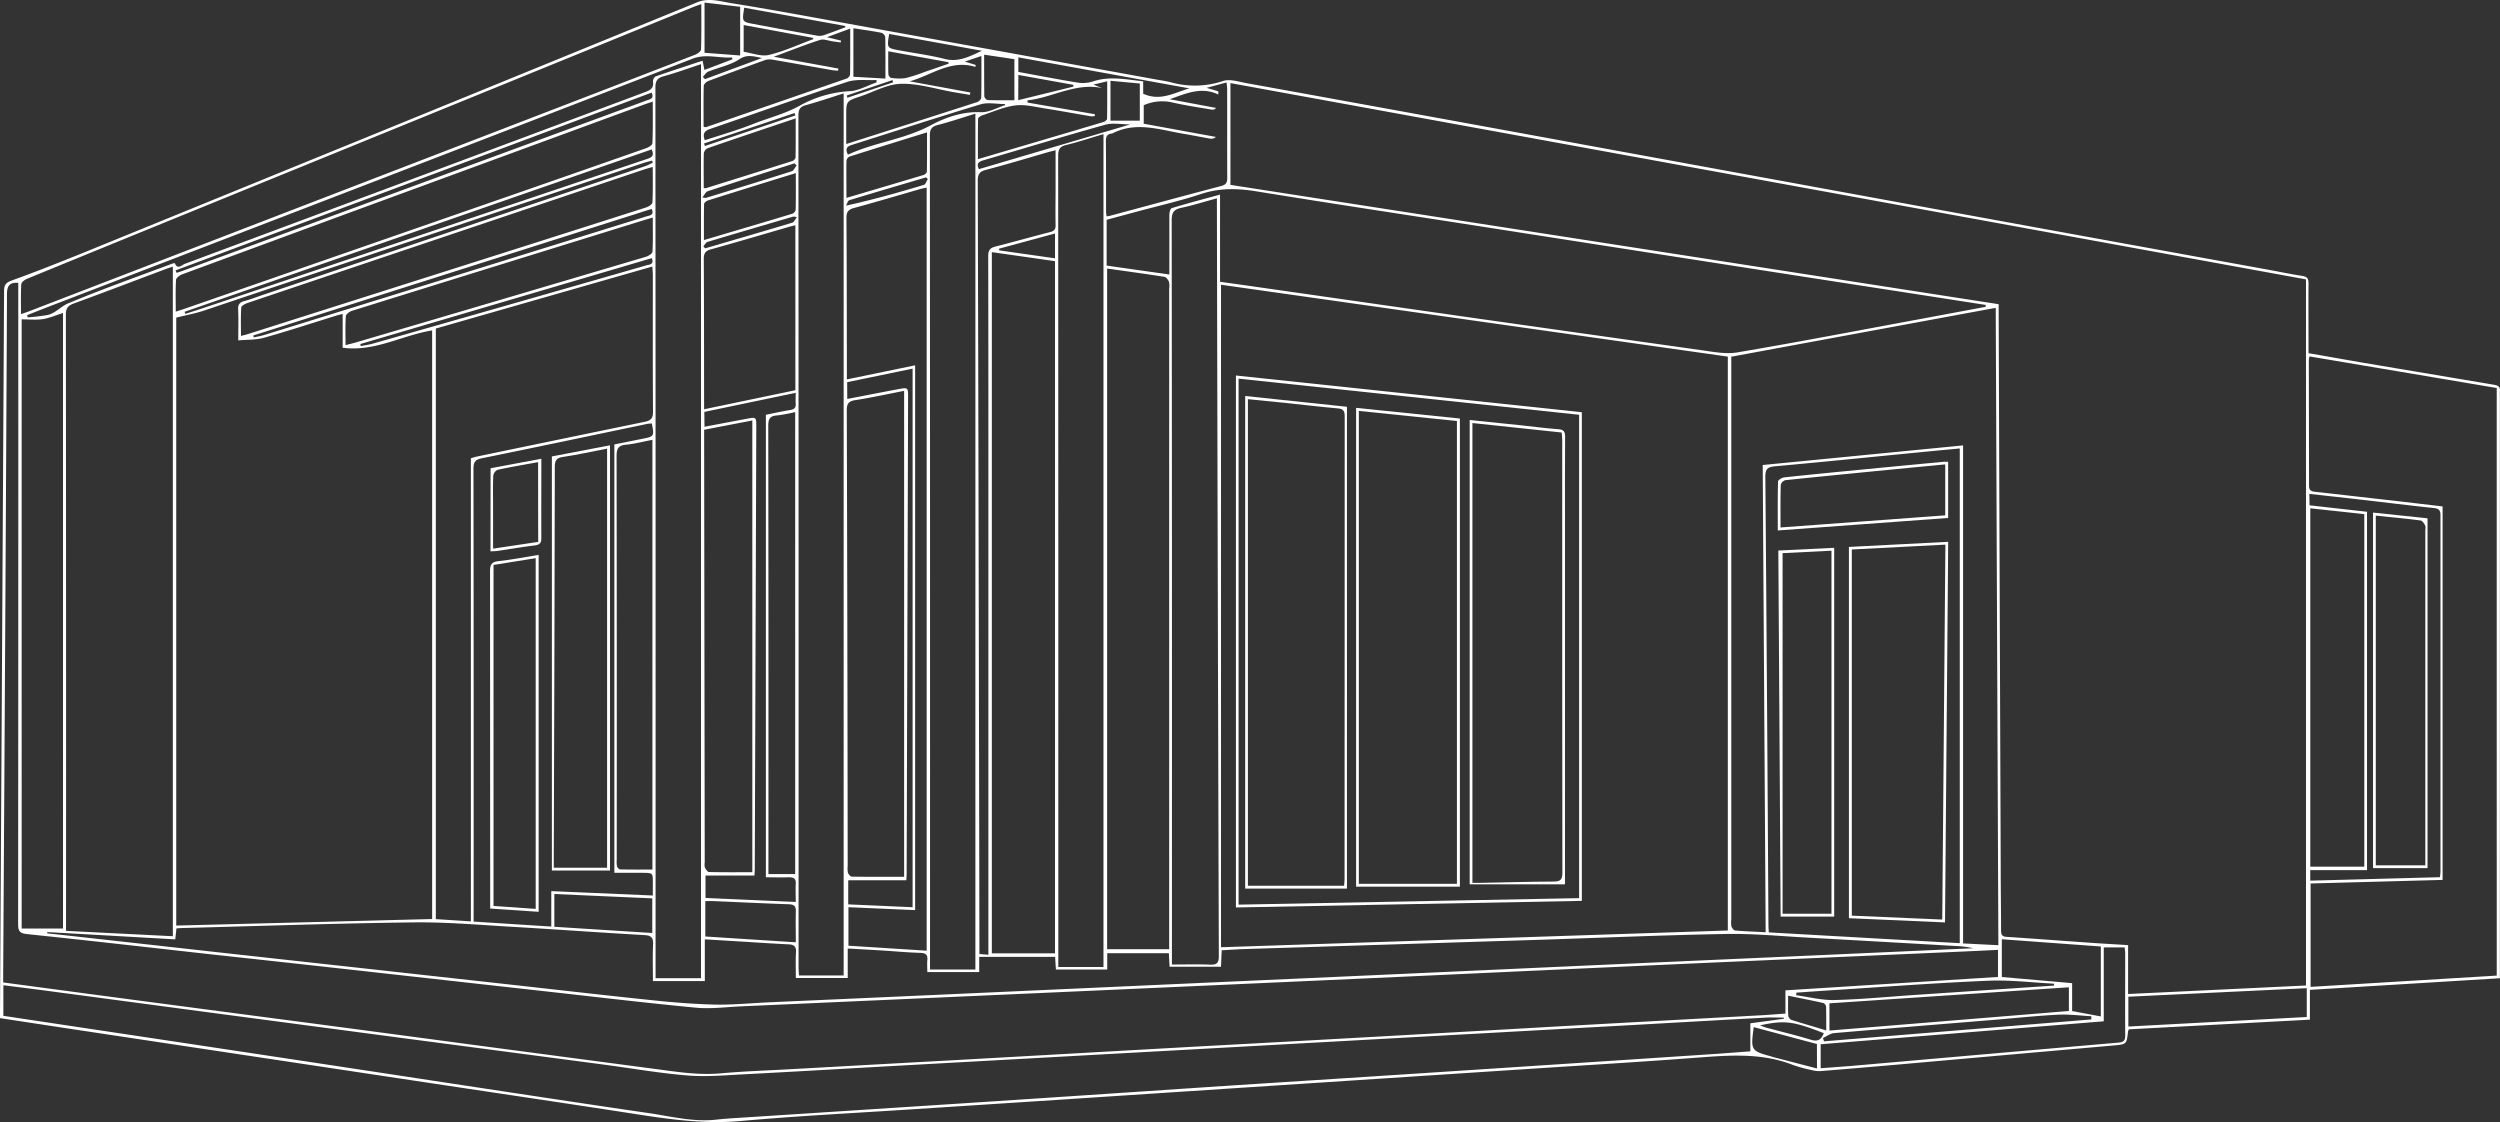 <svg id="Слой_1" data-name="Слой 1" xmlns="http://www.w3.org/2000/svg" viewBox="0 0 1108.04 497.31"><rect x="0" y="0" width="1108.04" height="497.31" fill="#333333" stroke="none"/><defs><style>.cls-1{fill:#fff;}</style></defs><title>d1_w</title><path class="cls-1" d="M1174,772.38a4.74,4.74,0,0,0-.42.88c-.62,5.85-.62,5.78-6.7,6.31q-47,4.14-93.89,8.31-17.73,1.56-35.47,3a12.43,12.43,0,0,1-3.89-.37,63.49,63.49,0,0,1-8.57-2.34c-14-5.48-28.37-4.3-42.85-3.2-21.91,1.66-43.85,3-65.78,4.41l-76.31,5-63.81,4.18-77,5.07q-32.23,2.11-64.48,4.19c-25.32,1.67-50.69,2.92-76,5.19-15.32,1.38-30.19-.5-45.18-2.83-28.54-4.43-57.11-8.64-85.66-12.94l-85-12.8-77.18-11.63c-11.7-1.76-23.4-3.56-35.41-5.39v-3.74q.94-159.27,1.8-318.54c0-3,1.07-3.82,3.77-4.79,10.42-3.75,20.71-7.85,31-12Q403.22,372.83,539.4,317.19c5.21-2.12,10.25-.4,15.19.39,17.33,2.76,34.59,6,51.86,9.12q68.5,12.38,137,24.81c2,.37,4.13.65,6.14,1.19a39.25,39.25,0,0,0,22.89-.63c3-1,6.87.31,10.27.93q82.74,15,165.45,30.19,69.46,12.71,138.93,25.45,73.21,13.38,146.43,26.68c5.73,1,11.42,2.25,17.17,3.12,2.25.34,2.87,1.21,2.85,3.38-.09,9,0,18,0,27v3.89c7.74,1.34,15.28,2.67,22.82,4l59.45,10c1.88.31,2.8,1,2.55,2.93a16.68,16.68,0,0,0,0,2v258.1l-84.22,5.15v13.21ZM1116.24,451v4.52q.45,122.51.91,245c0,9.34.15,18.68.16,28,0,1.82.36,2.76,2.49,2.89,12.61.81,25.21,1.79,37.81,2.66,5.21.37,10.43.63,16,1v21.66l78.84-3.77V440l-476.7-87v45.11ZM421.93,723.5V462.62c-13.34,2.14-25.48,9.6-39.66,7.67v-15c-1.34.37-2.37.63-3.38.94-10.48,3.25-20.91,6.68-31.47,9.64-3.55,1-7.44.8-11.42,1.17,0-5.1.16-9.39-.06-13.66-.13-2.36.79-3.28,2.92-3.83,2.54-.66,5-1.65,7.49-2.49l170.3-57.34a25.16,25.16,0,0,0,3.09-1.5l-.36-.88c-1.21.34-2.42.64-3.61,1q-97.49,32.76-195,65.5c-3.85,1.29-7.9,2-12.26,3.11V726.4ZM771.57,736l224.63-7.42V474.23L771.57,442.37ZM231.81,751.6c18.91,2.53,37.3,5,55.7,7.44q41,5.43,82,10.81,36.24,4.8,72.49,9.66l77.73,10.3c10,1.31,19.94,3,30.15,2.08s20.18-1.24,30.28-1.8q38-2.12,76-4.19l88.87-5c25.57-1.43,51.14-2.78,76.7-4.21q50.21-2.79,100.39-5.66,44.43-2.47,88.88-4.87c3.47-.19,6.94-.49,10.73-.76V755.11l94.21-5.94v-12c-5,.24-9.81.49-14.61.7L991,742.73q-69.33,3.12-138.65,6.33-73.29,3.32-146.57,6.59L558.89,762.2c-6.7.3-13.47,1.22-20.09.59-22.41-2.13-44.77-4.82-67.15-7.3l-74.34-8.28q-37.17-4.14-74.31-8.16c-26.86-3-53.7-6.07-80.57-8.87-3.42-.35-4-1.45-4-4.55q.12-140,.07-280v-4.1c-3.87-.26-4.94,1.28-5,4.84q-.74,150.69-1.69,301.39ZM307,434.34c-1.24.43-2.26.74-3.26,1.12-13.55,5.09-27.08,10.26-40.67,15.24-2.51.92-3.48,2-3.48,4.87q.14,134.66.08,269.33v3.84L307,731.12Zm714,333.37v-.53c-2.63,0-5.26-.12-7.87,0q-27.5,1.5-55,3.07l-75.38,4.17-90.2,5-75.71,4.19q-45.11,2.5-90.2,5c-21.94,1.23-43.88,2.53-65.83,3.67-8.55.44-17.17,1.24-25.66.56-12.46-1-24.83-3.19-37.24-4.83q-43.61-5.77-87.21-11.5l-83-11-77.4-10.32c-6.06-.8-12.13-1.55-18.41-2.35V766.4l34.37,5.17q40,6,80.11,12.06,42.84,6.47,85.66,13c28.67,4.33,57.32,8.73,86,12.9,9.85,1.44,19.61,4,29.74,2.89,5.24-.57,10.52-.82,15.78-1.17L659,805.07q52.63-3.45,105.26-7c31.8-2.09,63.6-4.09,95.4-6.17q65-4.24,129.94-8.54c5.44-.36,10.89-.8,16.58-1.22V769.71ZM997.73,474.27V723.76a10.06,10.06,0,0,0,.07,3c.24.73,1,1.78,1.66,1.83,4.34.37,8.7.52,13.51.77-.44-69.15-.87-138-1.31-207.09l88.81-8.69V734.31l15.64.79c-.39-94.3-.78-188.18-1.17-282.49ZM1313,540.63V706.16l-58.51,1.58v45.83l82.5-5V488.14l-83-14a11.07,11.07,0,0,0-.28,1.61q.06,27.87.1,55.73c0,1.86.78,2.45,2.49,2.64,11.79,1.31,23.57,2.68,35.36,4Zm-202.49-88.48a3.41,3.41,0,0,0-.07-.84l-36-5.59q-45.4-7-90.8-14.09-49.78-7.74-99.57-15.52c-32.21-5-64.45-9.86-96.63-15.1-8.37-1.37-16.32-1.61-24.54,1.1-9.47,3.12-19.24,5.33-28.87,7.93l-13.15,3.54v20.31l27.79,3.94v-3.94c0-7.47,0-14.95,0-22.42,0-1.06.43-2.86,1.05-3.05,6.89-2.09,13.85-3.93,21.42-6v38.64c5.83.82,11.15,1.56,16.47,2.32L882.82,457q50.71,7.2,101.43,14.34c5.39.75,11.06,1.91,16.28,1,26.83-4.55,53.56-9.71,80.33-14.65ZM251.35,729.28v.57c3.48.38,7,.74,10.45,1.13q31.44,3.48,62.88,7,31.27,3.46,62.56,6.9L456,752.49c21,2.32,41.91,4.76,62.89,6.93,9.37,1,18.8,1.76,28.21,2,8,.17,16-.64,24-1l78.73-3.51,97.49-4.4,79-3.54q40.84-1.83,81.69-3.7,33.42-1.51,66.86-3l65.54-2.91,64.53-2.91a42,42,0,0,0-7.74-1q-33.08-1.91-66.16-3.74c-11.85-.65-23.72-1.8-35.55-1.59-27.8.5-55.59,1.7-83.39,2.6L782,736.81c-3.37.11-6.74.36-10.12.54-.12,2.62-.22,4.89-.32,7.28H748.78c-.12-2.24-.24-4.28-.33-6h-27.3v7.25H698.39c-.13-2.08-.25-4-.34-5.62H664.4V747h-23c0-1.9-.14-3.56,0-5.18.25-2.39-.58-3.24-3.08-3.32-5.7-.17-11.4-.71-17.1-1.07-4.89-.3-9.79-.56-15.09-.86v13.07h-23c0-3.94-.15-7.66.06-11.37.14-2.56-.75-3.44-3.28-3.55-8.23-.38-16.46-1-24.68-1.46l-12.44-.77V751h-23c0-5.53-.19-10.9.07-16.25.15-3.22-1-4-4.07-4.14-19.31-1.09-38.6-2.51-57.9-3.63-14.59-.84-29.2-2.14-43.78-2-34,.42-67.91,1.6-101.86,2.48-1.19,0-2.38.12-3.65.19-.18,1.69-.34,3.16-.52,4.86ZM423.56,461.79V723.54l15.54,1V519.25c1.17-.32,2-.59,2.87-.77q37.06-7.71,74.15-15.35c2.68-.55,3.72-1.48,3.7-4.43-.15-20.23-.07-40.45-.08-60.67,0-1.13-.13-2.27-.22-3.72ZM698,738.71V431.92l-28-4V738.71Zm-156.9,11V344.61c-6,2-11.2,3.88-16.56,5.36-2.85.79-3.65,2.12-3.65,5q.12,195.5.07,391v3.75Zm180-314.54V736.86h27.5V444.1a8.79,8.79,0,0,0-.07-2.94c-.36-.91-1.19-2.16-2-2.28-8.43-1.34-16.91-2.48-25.39-3.68ZM604.32,748.51V357.57c-6.11,1.93-11.4,3.74-16.78,5.21-2.64.72-3.27,2-3.27,4.64q.11,188.77.07,377.54c0,1.16.11,2.32.18,3.55Zm38.28-2.64h20.11V366.54c-5.93,1.82-11.2,3.63-16.59,5-2.68.7-3.6,1.79-3.59,4.66q.12,183,.07,365.93Zm76.88-1.11V375.62c-6,1.76-11.25,3.54-16.67,4.85-2.87.7-3.41,2.12-3.41,4.81q.09,177.9.06,355.79v3.69Zm30.33-1.1c6,0,11.46-.16,16.92.06,3,.12,3.88-.74,3.87-3.82q-.51-165.84-.85-331.68v-4.15c-5.62,1.53-10.65,3.1-15.77,4.21-3.22.7-4.27,2-4.27,5.48q.18,162.71.1,325.41ZM239.71,455.4c1.52-.53,2.64-.9,3.75-1.33l238.93-92q28.11-10.81,56.18-21.68c1-.4,2.52-1.5,2.54-2.31.21-6.56.12-13.14.12-20.1-1.46.53-2.59.91-3.68,1.35l-240.4,98q-27.43,11.19-54.83,22.43c-1,.42-2.44,1.53-2.49,2.39C239.57,446.48,239.71,450.75,239.71,455.4Zm391.41,34c-7.27,1.42-14.46,3-21.71,4.13-3.15.49-3.71,1.79-3.7,4.7q.3,100.89.4,201.79a10,10,0,0,0,.1,2.94c.25.73,1.13,1.74,1.74,1.75,7.54.12,15.09.08,23.17.08ZM1099,734.2V514.94c-5.92.56-11.6,1.08-17.28,1.64-21.53,2.11-43.06,4.31-64.61,6.26-3.35.3-4.3,1.25-4.28,4.66q.81,99.24,1.37,198.49c0,1.07.09,2.13.16,3.43ZM240,457.71v270h18.32V454.88c-3.11,1-6,2.27-8.91,2.73s-6.2.1-9.51.1ZM641.11,737.53V399.32c-1.12.25-2,.4-2.8.63-9.81,2.82-19.59,5.75-29.43,8.41-2.65.71-3.34,1.91-3.32,4.56.15,22.63.15,45.27.19,67.91v3.49L636,478.08V719.55l-29.56-1.29v17.06ZM542.49,506.65v3.49q.12,94.13.26,188.24a5.65,5.65,0,0,0,.07,2.28c.39.8,1.18,2,1.83,2,6.22.15,12.45.09,19.19.09V502.53Zm-23.2-2.79c-.62,0-1.24.07-1.85.15-24.49,5.11-49,10.3-73.47,15.27-3.05.62-3.72,1.78-3.72,4.72q.13,98.39.07,196.78v3.85l34.42,2.21V711.13l45,1.94v-5.76c0-4.21,0-4.24-4.32-4.29s-8.46,0-12.73,0V513.15l12.69-2.55C520.32,509.61,520.42,509.45,519.29,503.86Zm759,40.18-23.93-2.58V700.3h23.93ZM519.71,361.21c-1.42.48-2.44.8-3.44,1.16L387.15,409.76l-76,28c-1.1.4-2.67,1.57-2.73,2.46-.27,4.58-.12,9.18-.12,14.07,1.35-.43,2.39-.74,3.4-1.09l145.48-50.54q29.83-10.38,59.65-20.82c1.07-.38,2.69-1.4,2.72-2.18C519.82,373.64,519.71,367.61,519.71,361.21Zm-.15,149.9c-4.22.81-8,1.82-11.76,2.17-3.45.33-4.12,1.87-4.12,5.07q.15,89.35.07,178.7a12.05,12.05,0,0,0,.1,3c.14.58.85,1.44,1.33,1.45,4.78.11,9.57.07,14.38.07ZM582.92,416c-1,.25-1.71.41-2.42.61-11.69,3.38-23.36,6.85-35.09,10.1-2.53.7-3.09,1.92-3.08,4.37.13,21,.11,42,.14,62.95v3.53l40.45-8.44Zm-63.21-25.84c-1.59.47-2.54.71-3.47,1l-122,41.06-54,18.19c-1.11.38-2.85,1.27-2.9,2-.29,4.11-.14,8.24-.14,12.65,1.55-.4,2.61-.63,3.63-1l123-39.07q26.51-8.43,53-16.9c1.07-.35,2.68-1.38,2.72-2.15.28-5.06.16-10.21.16-15.79ZM668.47,739.34V509.41q0-39.9-.07-79.8c0-2.61.87-3.58,3.25-4.18,8.09-2.05,16.1-4.35,24.19-6.4,1.85-.47,2.45-1.25,2.41-3.13-.12-5.5,0-11,0-16.49V382.75c-1.35.35-2.3.57-3.23.84-9.18,2.64-18.31,5.43-27.55,7.84-2.88.75-3.72,1.89-3.71,4.84q.45,169.49.73,339V739Zm-85.63-35.78V498.8a66.7,66.7,0,0,1-8.05,1.5c-3.11.21-3.88,1.52-3.88,4.55q.14,97.44.07,194.88v3.83ZM770.38,356.63v1.44c-7.65-3.68-14.48-.35-21.56,2.08L769.37,364a1.91,1.91,0,0,1-1.87.76c-6-1-11.94-1.89-17.82-3.25a20.19,20.19,0,0,0-12.36,1.3V371l32,5.86a3,3,0,0,1-2.55.76c-4-.7-8-1.51-12-2.18-10.35-1.75-20.7-5.5-31.11-.24a1.66,1.66,0,0,1-.62.19c-2.09.23-2.51,1.47-2.49,3.41.1,10.33.06,20.66.08,31a21.54,21.54,0,0,0,.23,2.27c.64-.11,1.07-.14,1.48-.25,16.42-4.41,32.83-8.88,49.28-13.2,2.14-.56,2.73-1.51,2.72-3.61-.08-13.19,0-26.37-.05-39.56,0-.84-.16-1.67-.27-2.75l-8.86,2.41ZM383.55,469.13c1.83-.47,3.31-.81,4.75-1.24q27.45-8.07,54.89-16.17,36.75-10.85,73.48-21.74c1.14-.34,2.87-1.44,2.92-2.27.27-4.9.13-9.82.13-15.11-1.59.47-2.74.79-3.87,1.14l-56.54,17.52q-36.43,11.3-72.86,22.65c-1.11.34-2.71,1.52-2.77,2.4C383.38,460.44,383.55,464.61,383.55,469.13Zm870.48,71L1279.5,543V701.82h-25.16v4.67l57.47-1.53c.11-1,.25-1.78.25-2.52V544.56c0-2.26-.73-3-3-3.22-10.81-1.14-21.59-2.49-32.39-3.73-7.5-.86-15-1.68-22.73-2.54Zm-81.94,195.93h-9.27v32.77L1037.35,779v10.63c4.61-.36,9-.66,13.35-1q59.38-5.21,118.79-10.38c2.37-.2,2.86-1.12,2.84-3.27-.08-12.08,0-24.17,0-36.25,0-.73-.15-1.52-.24-2.68ZM542.64,505.32c6.43-1.22,12.56-2.39,18.7-3.54,4.26-.8,4.27-.79,4.26,3.69q-.33,97.74-.67,195.47c0,1.07-.09,2.15-.14,3.28h-21.7v9.94l40,1.77c0-2.93-.14-5.44,0-7.93s-.89-3-3.08-3c-3.35.12-6.71,0-10.16,0V500c3.71-.74,7.24-1.54,10.81-2.11,1.74-.28,2.54-1,2.41-2.76-.1-1.48,0-3,0-4.85l-40.5,8.45ZM242.45,455.84l.19,1a85,85,0,0,0,8.86-1.07c3.4-.76,5.95-3.75,8.79-5,15.14-6.39,30.69-11.85,46.1-17.61a5.17,5.17,0,0,1,1.49-.37c1.23,3.14,3.12.8,4.39.33q102.08-38,204.09-76.15c2.33-.87,3.85-1.75,3.46-4.56a2.76,2.76,0,0,1,1.07-2.34c6.89-2.42,13.83-4.67,20.91-7,.31,1.55.53,2.68.81,4.1l12.45-4.73-.24-.81c-5.81.41-11.47-1.75-17.47.56q-142.28,55-284.66,109.63C249.26,453.14,245.86,454.5,242.45,455.84Zm299.79-83.49c.74.16.87.23,1,.2q31.26-10.77,62.51-21.6a2.52,2.52,0,0,0,1.42-1.77c.1-6.65.06-13.3.06-20.34l-10.31,3.81,6.26,1.53L603,335l-3.35-.47c-2-.26-4.11-1.2-5.8-.66-6.61,2.12-13.08,4.71-20.48,7.45L602,346.56l-.16.93a28.25,28.25,0,0,1-2.84-.26c-8.76-1.54-17.51-3.13-26.27-4.63a6.68,6.68,0,0,0-3.17.17q-12.7,4.58-25.32,9.35c-.83.32-1.91,1.4-1.93,2.16C542.17,360.3,542.24,366.32,542.24,372.35Zm499,400.58,106.12-8.67V753.75l-106.12,7.11ZM660.46,357.16l-.18,1.06c-2.4-.4-4.79-.78-7.18-1.2-7.78-1.35-15.58-3.89-23.32-3.71-6.09.14-12.1,3.6-18.13,5.61-6.21,2.08-6.2,2.09-6.18,8.72V380c19.86-6.34,39-12.43,58.07-18.6.74-.24,1.74-1.23,1.75-1.89.14-6,.08-12,.08-18.52L658,343.47l4.81,1.47-.09.9c-10.93-3.45-19.48,3.72-29.15,6.37ZM605.92,493c7.62-1.47,15-2.92,22.43-4.32,4.53-.86,4.55-.83,4.53,3.68q-.32,105.48-.64,210.95c0,1.06-.1,2.12-.15,3H606.35V717l28.53,1.27V479.56l-29,6Zm646.87,261.15-79.07,3.78v13.22l79.07-4.23ZM715.64,366.79v.83a7.49,7.49,0,0,1-1.77.09c-6.71-1.13-13.39-2.38-20.1-3.43-4.41-.68-9-1.91-13.27-1.39-5,.61-9.88,2.81-14.77,4.42-.72.23-1.81,1-1.82,1.49-.13,5.84-.08,11.69-.08,17.91,19-5.62,37.39-11,55.75-16.5.61-.18,1.48-.92,1.49-1.41.1-5.42.06-10.85.06-16.61L715,353.68l3.79,1.49c-11.92-2.41-22,4.32-33,5.46l.06,1Zm445.88,399.88v-31l-43.88-3.21V749.2l31.16,2.72v12.36ZM542.31,399.46c.59.13.71.19.8.16q19.27-6,38.54-12.1A2.3,2.3,0,0,0,583,386c.1-5.65.06-11.3.06-17.37-13.43,4.52-26.3,8.83-39.12,13.26a3.1,3.1,0,0,0-1.6,2.35C542.23,389.26,542.31,394.3,542.31,399.46Zm40.81-6.56C569.71,397,557,401,544.21,405c-.7.22-1.72,1-1.74,1.57-.13,5.19-.08,10.39-.08,16,13.47-4,26.38-7.8,39.25-11.69a2.48,2.48,0,0,0,1.42-1.8C583.17,403.82,583.12,398.59,583.12,392.9Zm0,340.91c0-4.83-.13-9.2,0-13.56.11-2.45-.73-3.22-3.14-3.3-11.29-.39-22.58-.94-33.87-1.42H543v15.71ZM519.5,714.34l-43.41-1.93v14.53l43.41,2.75Zm86-310.45c11.85-3.5,23.08-6.81,34.29-10.18.59-.18,1.4-1,1.41-1.47.11-5.64.07-11.29.07-17.41-11.86,3.69-23.15,7.17-34.4,10.76a2.46,2.46,0,0,0-1.31,1.88c-.09,5.25,0,10.53,0,16.42ZM312.24,454.35l.29.93c2.92-.95,5.86-1.87,8.78-2.85l195-65.51c2.07-.7,4.53-1.12,2.9-4.52Zm207-97.15-211,78.8.39,1.1c1-.32,2-.59,3-1l158.19-58.09,47.26-17.35c1.42-.52,3.42-.71,2.11-3.51ZM1140.78,753v-.85c-9.74-.49-19.51-1.73-29.21-1.3-23.93,1-47.83,2.85-71.74,4.36-4.42.28-8.84.61-13.26.92a5.52,5.52,0,0,1-.08,1.15c5.65.76,11.33,2.26,17,2.12,11.85-.3,23.68-1.46,35.52-2.25Zm-102.42,23.29.48,1.41,118.48-9.7v-1.41c-4.91-.26-9.85-.94-14.74-.69-9.53.49-19,1.52-28.54,2.3-23.63,1.94-47.25,3.84-70.87,5.88-1.63.19-3.17,1.43-4.81,2.16ZM558.45,319.18l-15.79-1.87v22.25l15.79,1.2ZM737.08,357.7c7.5,3.49,13.81-.45,20.47-2.36l-75.8-13.75v6.46c8.73,1.59,17.24,3.26,25.79,4.64a14.93,14.93,0,0,0,7.06-.35c7.51-2.61,14.87-.92,22.48-.14ZM519.23,408.76l-176.58,56.1.24.85c1.56-.36,3.16-.62,4.69-1.09q58.94-18.25,117.85-36.56l51.54-16C518.4,411.65,520.51,411.53,519.23,408.76ZM1035.69,778.9l-28-7.49c-1.41,10.29-1.26,10.54,7.8,13,.21.06.41.16.63.22l19.6,5.1ZM622.83,351c0-6.45.06-12.47-.08-18.47a2.64,2.64,0,0,0-1.73-1.84c-4-.78-8.14-1.34-12.38-2v21.5Zm-3.94,1.75v-1.12c-4.33.22-9-.48-12.93.83-20.32,6.67-40.45,13.9-60.7,20.81-2.64.9-3.59,2.14-2.47,5.06,7.18-2.38,14.46-4.45,21.46-7.23,6.84-2.71,14-4.42,20.63-8.11a51.31,51.31,0,0,1,22.28-6.42c3.93-.24,7.84-2.57,11.73-3.87ZM680,360.6V342.4l-13.41-2c0,6.46,0,12.47.07,18.48a2.26,2.26,0,0,0,1.44,1.64C672.05,360.66,676,360.6,680,360.6Zm-75-32.29.09-.62-44.83-8.1c-1,6.2-1,6.25,4.18,7.22q14.07,2.65,28.16,5.18a6.12,6.12,0,0,0,2.85-.2C598.62,330.71,601.78,329.48,605,328.31Zm-45,10.82c3.75.54,7.77,2.21,11.2,1.39,6.73-1.61,13.12-4.6,19.66-7l-.06-.56-30.8-5.7ZM390.1,468.65l.2.92c1.81-.37,3.65-.62,5.41-1.12q41.12-11.71,82.21-23.48,19.44-5.57,38.87-11.17c1.35-.39,3.62-.3,2.5-3.22ZM624.49,331.22c-1,6.22-1,6.24,4.36,7.25,6.79,1.26,13.66,2.15,20.34,3.84,6.17,1.55,11.13-1.24,16.46-3.63Zm111.09,38.43V353.18l-13-1.2v17.67Zm-59.64-6.89-.13-.46c-3.65,0-7.56-.87-10.9.14-19.11,5.77-38.07,12-57.09,18-2.17.68-2.85,1.76-1.6,4.28,11.81-5.49,24.93-6.7,36.67-13,6.44-3.45,14.06-6.18,22.2-5.82,3.57.16,7.23-2,10.85-3.14Zm55.43,8.55c-4,0-7.77-.79-11.06.13-18.15,5.06-36.17,10.55-54.26,15.84-2.15.63-2.88,1.62-1.78,3.86ZM624.09,338.9c0,3.66-.06,6.93.06,10.19,0,.57.72,1.55,1.18,1.59a21.79,21.79,0,0,0,6.4.11,74.92,74.92,0,0,0,8.75-2.82c3.46-1.17,6.91-2.38,10.36-3.57l-.11-.67Zm415.73,434c0-3.74,0-7.11-.06-10.47a2.11,2.11,0,0,0-1.1-1.67c-5.08-1.15-10.2-2.15-15.74-3.29,0,3.31-.09,6.13.07,8.94a2.56,2.56,0,0,0,1.45,1.81c5,1.58,10,3,15.38,4.66ZM681.7,360.56l24.42-6v-.79l-24.37-4.39Zm-8.5,65.83.08.75L698,430.66v-11Zm-89.71-36.93-1-.89c-12.83,4.1-25.66,8.17-38.46,12.37-.83.27-1.34,1.54-2.31,2.73a6.8,6.8,0,0,0,1.55.21c12.68-3.89,25.36-7.76,38-11.79.94-.29,1.49-1.73,2.22-2.63Zm58.14,6.07-.78-.75c-11.33,3.35-22.67,6.66-34,10.12-.68.21-1,1.59-1.48,2.42,12-2.63,23.26-5.83,34.48-9.2.8-.23,1.2-1.7,1.78-2.59Zm397.11,378.56c-13.69-5.35-17.28-5.8-28.29-3.47,1.14.41,1.91.75,2.72,1,6.66,1.8,13.38,3.4,20,5.42C1036.18,777.94,1037.61,776.9,1038.74,774.09ZM542.15,425.31l.76.94c12.9-3.78,25.8-7.52,38.67-11.39.74-.22,1.19-1.38,2-2.43a7.33,7.33,0,0,0-1.54-.28c-12.7,3.72-25.41,7.44-38.09,11.25C543.26,423.62,542.76,424.65,542.15,425.31Zm-.23-75.06.92,1,25.24-9.35c-4.12-.91-6.74-1.65-10.08.58-4,2.64-9.09,3.56-13.64,5.41-1,.4-1.63,1.55-2.44,2.36Zm41,17.09-.36-1.07-40.12,13.49.39,1.12Zm22.78-8.85.27,1,20.29-6.82-.33-1Z" transform="translate(-230.4 -316.17)"/><path class="cls-1" d="M931.5,715.45l-153.32,2.92V482.6L931.5,498.88Zm-152.14,1.67,150.93-2.88V500L779.36,484Z" transform="translate(-230.4 -316.17)"/><path class="cls-1" d="M1092.46,725l-42.59-1.87V558.58l44-2.27C1093.4,612.66,1092.93,668.54,1092.46,725Zm-1.22-1.27c.46-55.67.92-110.77,1.39-166.17l-41.48,2.15V722Z" transform="translate(-230.4 -316.17)"/><path class="cls-1" d="M1018.59,560.17l24.75-1.2V722.43H1019.6C1019.26,668.21,1018.93,614.41,1018.59,560.17Zm1.88,1.16V721.16h21.67V560.25Z" transform="translate(-230.4 -316.17)"/><path class="cls-1" d="M1018.34,551.28c0-7.5-.08-14.61.12-21.72,0-.65,1.75-1.7,2.77-1.81,11-1.2,22.06-2.26,33.1-3.33q18.69-1.81,37.39-3.57c.64-.06,1.28,0,2.13,0v24.88Zm1.22-1.33,73-5.37V522c-5.79.55-11.25,1.06-16.71,1.59-18,1.77-36,3.51-54.07,5.39a3,3,0,0,0-2.11,2c-.19,6.17-.11,12.31-.11,19Z" transform="translate(-230.4 -316.17)"/><path class="cls-1" d="M500.76,513.53V702H475V518.47ZM499.47,515c-6.64,1.28-13.06,2.75-19.56,3.69-3.05.43-3.6,1.69-3.61,4.45q-.15,86.85-.46,173.7v3.93h23.63Z" transform="translate(-230.4 -316.17)"/><path class="cls-1" d="M469.14,562.09V720.3l-21.48-1.45v-4q0-72.71-.06-145.4c0-2.91.5-4.24,3.74-4.58C457.22,564.26,463,563.07,469.14,562.09ZM467.83,719V563.56l-18.69,3V717.72Z" transform="translate(-230.4 -316.17)"/><path class="cls-1" d="M447.83,523.71l22.5-4.22V525c0,9.88-.06,19.75,0,29.63,0,2.21-.7,3-2.92,3.29-5.44.64-10.85,1.6-16.27,2.4-1,.15-2.11.15-3.35.23ZM468.89,521c-6.24,1.14-12.17,2.14-18,3.41a3.55,3.55,0,0,0-1.87,2.68c-.19,4.38-.08,8.78-.08,13.16v19.09l20-3Z" transform="translate(-230.4 -316.17)"/><path class="cls-1" d="M1306.32,700.94h-24.16V543.35l24.16,2.54Zm-22.93-156.23v155h21.95V551.36c0-.77.25-1.67-.07-2.28-.45-.88-1.23-2.14-2-2.23-6.53-.85-13.09-1.44-19.88-2.14Z" transform="translate(-230.4 -316.17)"/><path class="cls-1" d="M782.29,491.68l45.1,4.78V710h-45.1Zm1.2,1.41V708.74h42.64c.1-1.37.2-2.12.2-2.87q0-102.66.06-205.33c0-2.44-.81-3.16-3.15-3.37-7.76-.69-15.5-1.62-23.25-2.43C794.56,494.17,789.12,493.65,783.49,493.09Z" transform="translate(-230.4 -316.17)"/><path class="cls-1" d="M877.45,709.16h-46V496.94l46,4.73Zm-1.32-1.28V502.77l-43.47-4.47V707.88Z" transform="translate(-230.4 -316.17)"/><path class="cls-1" d="M881.79,502.33c7.86.8,15.49,1.57,23.11,2.38,5.35.56,10.69,1.31,16.05,1.68,2.45.16,3.15,1,3.13,3.38-.1,12-.05,24-.05,35.93V708.11H881.79ZM883,707.47h3.38c10.88-.21,21.76-.53,32.64-.58,3,0,3.86-.87,3.85-3.9q-.12-95.79-.07-191.59c0-1.15-.14-2.3-.22-3.53L883,503.67Z" transform="translate(-230.4 -316.17)"/></svg>